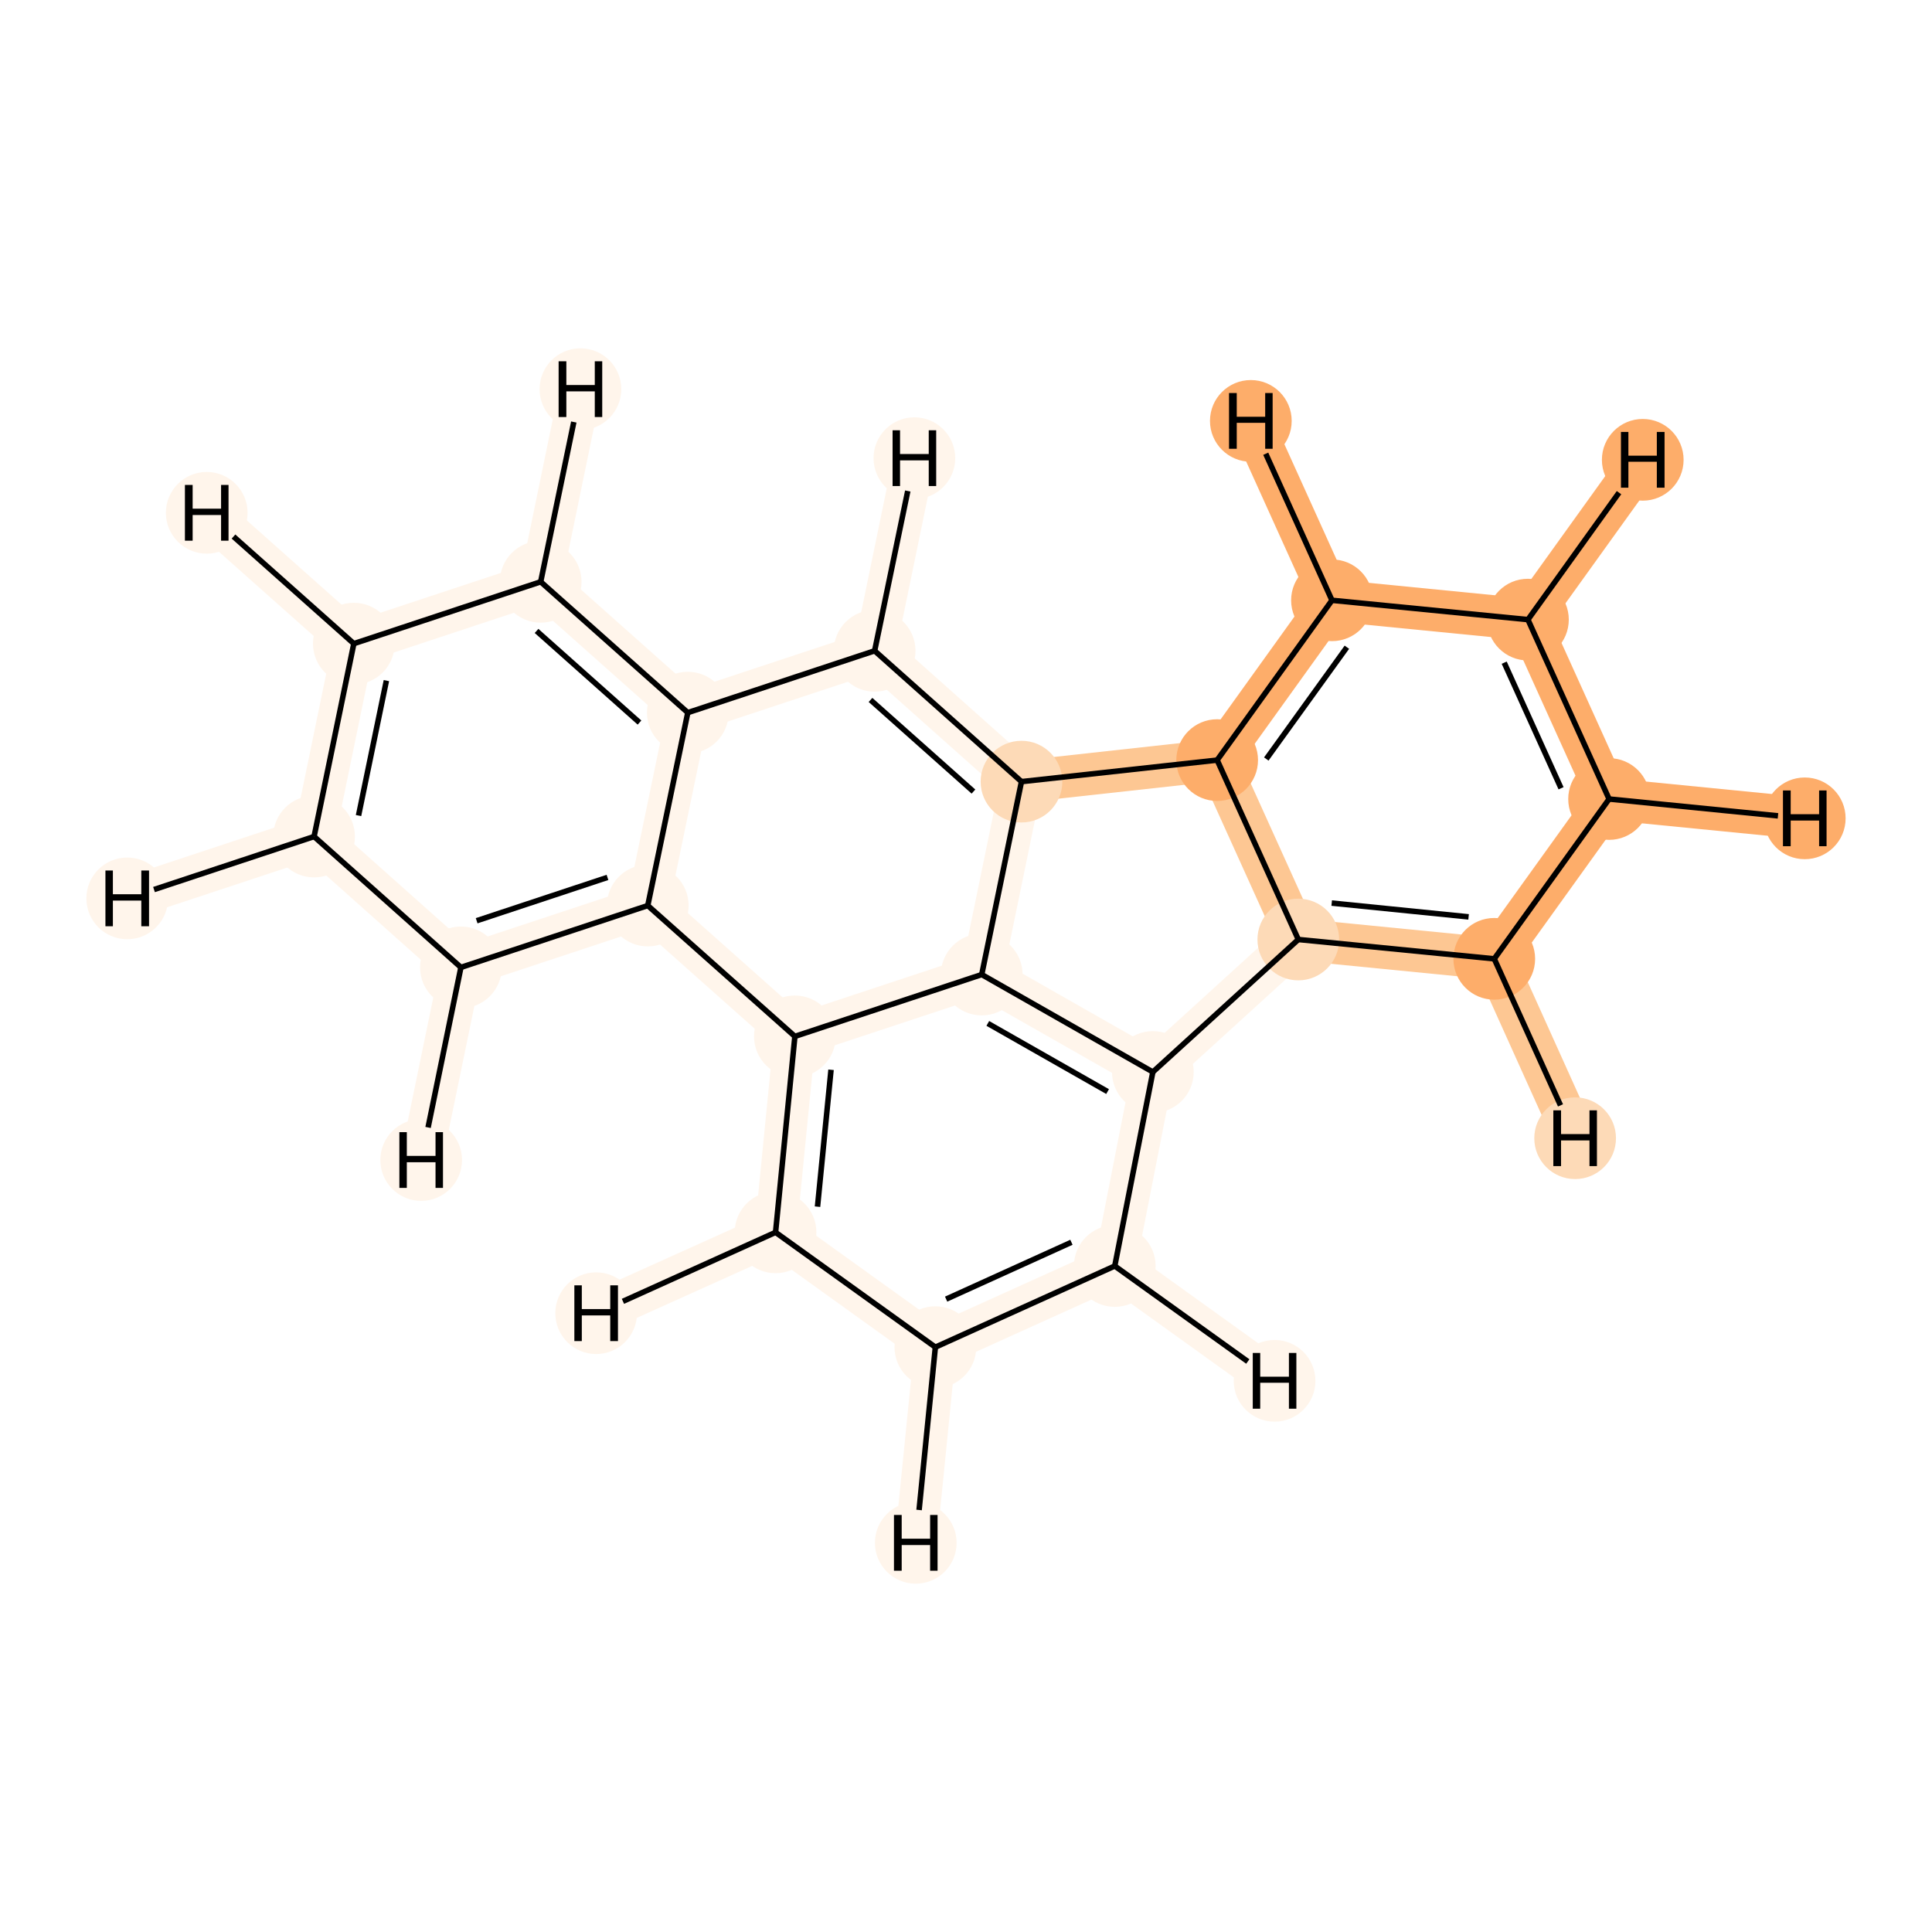 <?xml version='1.0' encoding='iso-8859-1'?>
<svg version='1.1' baseProfile='full'
              xmlns='http://www.w3.org/2000/svg'
                      xmlns:rdkit='http://www.rdkit.org/xml'
                      xmlns:xlink='http://www.w3.org/1999/xlink'
                  xml:space='preserve'
width='700px' height='700px' viewBox='0 0 700 700'>
<!-- END OF HEADER -->
<rect style='opacity:1.0;fill:#FFFFFF;stroke:none' width='700.0' height='700.0' x='0.0' y='0.0'> </rect>
<path d='M 553.6,224.5 L 583.0,289.5' style='fill:none;fill-rule:evenodd;stroke:#FDAD6A;stroke-width:15.2px;stroke-linecap:butt;stroke-linejoin:miter;stroke-opacity:1' />
<path d='M 553.6,224.5 L 482.6,217.5' style='fill:none;fill-rule:evenodd;stroke:#FDAD6A;stroke-width:15.2px;stroke-linecap:butt;stroke-linejoin:miter;stroke-opacity:1' />
<path d='M 553.6,224.5 L 595.2,166.6' style='fill:none;fill-rule:evenodd;stroke:#FDAD6A;stroke-width:15.2px;stroke-linecap:butt;stroke-linejoin:miter;stroke-opacity:1' />
<path d='M 583.0,289.5 L 541.4,347.4' style='fill:none;fill-rule:evenodd;stroke:#FDAD6A;stroke-width:15.2px;stroke-linecap:butt;stroke-linejoin:miter;stroke-opacity:1' />
<path d='M 583.0,289.5 L 653.9,296.5' style='fill:none;fill-rule:evenodd;stroke:#FDAD6A;stroke-width:15.2px;stroke-linecap:butt;stroke-linejoin:miter;stroke-opacity:1' />
<path d='M 541.4,347.4 L 470.4,340.4' style='fill:none;fill-rule:evenodd;stroke:#FDC793;stroke-width:15.2px;stroke-linecap:butt;stroke-linejoin:miter;stroke-opacity:1' />
<path d='M 541.4,347.4 L 570.7,412.4' style='fill:none;fill-rule:evenodd;stroke:#FDC793;stroke-width:15.2px;stroke-linecap:butt;stroke-linejoin:miter;stroke-opacity:1' />
<path d='M 470.4,340.4 L 441.0,275.4' style='fill:none;fill-rule:evenodd;stroke:#FDC793;stroke-width:15.2px;stroke-linecap:butt;stroke-linejoin:miter;stroke-opacity:1' />
<path d='M 470.4,340.4 L 417.7,388.4' style='fill:none;fill-rule:evenodd;stroke:#FFF5EB;stroke-width:15.2px;stroke-linecap:butt;stroke-linejoin:miter;stroke-opacity:1' />
<path d='M 441.0,275.4 L 482.6,217.5' style='fill:none;fill-rule:evenodd;stroke:#FDAD6A;stroke-width:15.2px;stroke-linecap:butt;stroke-linejoin:miter;stroke-opacity:1' />
<path d='M 441.0,275.4 L 370.1,283.2' style='fill:none;fill-rule:evenodd;stroke:#FDC793;stroke-width:15.2px;stroke-linecap:butt;stroke-linejoin:miter;stroke-opacity:1' />
<path d='M 482.6,217.5 L 453.2,152.5' style='fill:none;fill-rule:evenodd;stroke:#FDAD6A;stroke-width:15.2px;stroke-linecap:butt;stroke-linejoin:miter;stroke-opacity:1' />
<path d='M 370.1,283.2 L 316.9,235.8' style='fill:none;fill-rule:evenodd;stroke:#FFF5EB;stroke-width:15.2px;stroke-linecap:butt;stroke-linejoin:miter;stroke-opacity:1' />
<path d='M 370.1,283.2 L 355.7,353.1' style='fill:none;fill-rule:evenodd;stroke:#FFF5EB;stroke-width:15.2px;stroke-linecap:butt;stroke-linejoin:miter;stroke-opacity:1' />
<path d='M 316.9,235.8 L 249.2,258.2' style='fill:none;fill-rule:evenodd;stroke:#FFF5EB;stroke-width:15.2px;stroke-linecap:butt;stroke-linejoin:miter;stroke-opacity:1' />
<path d='M 316.9,235.8 L 331.3,166.0' style='fill:none;fill-rule:evenodd;stroke:#FFF5EB;stroke-width:15.2px;stroke-linecap:butt;stroke-linejoin:miter;stroke-opacity:1' />
<path d='M 249.2,258.2 L 195.9,210.8' style='fill:none;fill-rule:evenodd;stroke:#FFF5EB;stroke-width:15.2px;stroke-linecap:butt;stroke-linejoin:miter;stroke-opacity:1' />
<path d='M 249.2,258.2 L 234.7,328.1' style='fill:none;fill-rule:evenodd;stroke:#FFF5EB;stroke-width:15.2px;stroke-linecap:butt;stroke-linejoin:miter;stroke-opacity:1' />
<path d='M 195.9,210.8 L 128.2,233.2' style='fill:none;fill-rule:evenodd;stroke:#FFF5EB;stroke-width:15.2px;stroke-linecap:butt;stroke-linejoin:miter;stroke-opacity:1' />
<path d='M 195.9,210.8 L 210.3,141.0' style='fill:none;fill-rule:evenodd;stroke:#FFF5EB;stroke-width:15.2px;stroke-linecap:butt;stroke-linejoin:miter;stroke-opacity:1' />
<path d='M 128.2,233.2 L 113.8,303.1' style='fill:none;fill-rule:evenodd;stroke:#FFF5EB;stroke-width:15.2px;stroke-linecap:butt;stroke-linejoin:miter;stroke-opacity:1' />
<path d='M 128.2,233.2 L 74.9,185.8' style='fill:none;fill-rule:evenodd;stroke:#FFF5EB;stroke-width:15.2px;stroke-linecap:butt;stroke-linejoin:miter;stroke-opacity:1' />
<path d='M 113.8,303.1 L 167.0,350.5' style='fill:none;fill-rule:evenodd;stroke:#FFF5EB;stroke-width:15.2px;stroke-linecap:butt;stroke-linejoin:miter;stroke-opacity:1' />
<path d='M 113.8,303.1 L 46.1,325.5' style='fill:none;fill-rule:evenodd;stroke:#FFF5EB;stroke-width:15.2px;stroke-linecap:butt;stroke-linejoin:miter;stroke-opacity:1' />
<path d='M 167.0,350.5 L 234.7,328.1' style='fill:none;fill-rule:evenodd;stroke:#FFF5EB;stroke-width:15.2px;stroke-linecap:butt;stroke-linejoin:miter;stroke-opacity:1' />
<path d='M 167.0,350.5 L 152.6,420.3' style='fill:none;fill-rule:evenodd;stroke:#FFF5EB;stroke-width:15.2px;stroke-linecap:butt;stroke-linejoin:miter;stroke-opacity:1' />
<path d='M 234.7,328.1 L 288.0,375.5' style='fill:none;fill-rule:evenodd;stroke:#FFF5EB;stroke-width:15.2px;stroke-linecap:butt;stroke-linejoin:miter;stroke-opacity:1' />
<path d='M 288.0,375.5 L 355.7,353.1' style='fill:none;fill-rule:evenodd;stroke:#FFF5EB;stroke-width:15.2px;stroke-linecap:butt;stroke-linejoin:miter;stroke-opacity:1' />
<path d='M 288.0,375.5 L 281.0,446.5' style='fill:none;fill-rule:evenodd;stroke:#FFF5EB;stroke-width:15.2px;stroke-linecap:butt;stroke-linejoin:miter;stroke-opacity:1' />
<path d='M 355.7,353.1 L 417.7,388.4' style='fill:none;fill-rule:evenodd;stroke:#FFF5EB;stroke-width:15.2px;stroke-linecap:butt;stroke-linejoin:miter;stroke-opacity:1' />
<path d='M 417.7,388.4 L 403.9,458.7' style='fill:none;fill-rule:evenodd;stroke:#FFF5EB;stroke-width:15.2px;stroke-linecap:butt;stroke-linejoin:miter;stroke-opacity:1' />
<path d='M 403.9,458.7 L 338.9,488.1' style='fill:none;fill-rule:evenodd;stroke:#FFF5EB;stroke-width:15.2px;stroke-linecap:butt;stroke-linejoin:miter;stroke-opacity:1' />
<path d='M 403.9,458.7 L 461.8,500.3' style='fill:none;fill-rule:evenodd;stroke:#FFF5EB;stroke-width:15.2px;stroke-linecap:butt;stroke-linejoin:miter;stroke-opacity:1' />
<path d='M 338.9,488.1 L 281.0,446.5' style='fill:none;fill-rule:evenodd;stroke:#FFF5EB;stroke-width:15.2px;stroke-linecap:butt;stroke-linejoin:miter;stroke-opacity:1' />
<path d='M 338.9,488.1 L 331.8,559.0' style='fill:none;fill-rule:evenodd;stroke:#FFF5EB;stroke-width:15.2px;stroke-linecap:butt;stroke-linejoin:miter;stroke-opacity:1' />
<path d='M 281.0,446.5 L 216.0,475.8' style='fill:none;fill-rule:evenodd;stroke:#FFF5EB;stroke-width:15.2px;stroke-linecap:butt;stroke-linejoin:miter;stroke-opacity:1' />
<ellipse cx='553.6' cy='224.5' rx='14.3' ry='14.3'  style='fill:#FDAD6A;fill-rule:evenodd;stroke:#FDAD6A;stroke-width:1.0px;stroke-linecap:butt;stroke-linejoin:miter;stroke-opacity:1' />
<ellipse cx='583.0' cy='289.5' rx='14.3' ry='14.3'  style='fill:#FDAD6A;fill-rule:evenodd;stroke:#FDAD6A;stroke-width:1.0px;stroke-linecap:butt;stroke-linejoin:miter;stroke-opacity:1' />
<ellipse cx='541.4' cy='347.4' rx='14.3' ry='14.3'  style='fill:#FDAD6A;fill-rule:evenodd;stroke:#FDAD6A;stroke-width:1.0px;stroke-linecap:butt;stroke-linejoin:miter;stroke-opacity:1' />
<ellipse cx='470.4' cy='340.4' rx='14.3' ry='14.3'  style='fill:#FDDAB7;fill-rule:evenodd;stroke:#FDDAB7;stroke-width:1.0px;stroke-linecap:butt;stroke-linejoin:miter;stroke-opacity:1' />
<ellipse cx='441.0' cy='275.4' rx='14.3' ry='14.3'  style='fill:#FDAD6A;fill-rule:evenodd;stroke:#FDAD6A;stroke-width:1.0px;stroke-linecap:butt;stroke-linejoin:miter;stroke-opacity:1' />
<ellipse cx='482.6' cy='217.5' rx='14.3' ry='14.3'  style='fill:#FDAD6A;fill-rule:evenodd;stroke:#FDAD6A;stroke-width:1.0px;stroke-linecap:butt;stroke-linejoin:miter;stroke-opacity:1' />
<ellipse cx='370.1' cy='283.2' rx='14.3' ry='14.3'  style='fill:#FDDAB7;fill-rule:evenodd;stroke:#FDDAB7;stroke-width:1.0px;stroke-linecap:butt;stroke-linejoin:miter;stroke-opacity:1' />
<ellipse cx='316.9' cy='235.8' rx='14.3' ry='14.3'  style='fill:#FFF5EB;fill-rule:evenodd;stroke:#FFF5EB;stroke-width:1.0px;stroke-linecap:butt;stroke-linejoin:miter;stroke-opacity:1' />
<ellipse cx='249.2' cy='258.2' rx='14.3' ry='14.3'  style='fill:#FFF5EB;fill-rule:evenodd;stroke:#FFF5EB;stroke-width:1.0px;stroke-linecap:butt;stroke-linejoin:miter;stroke-opacity:1' />
<ellipse cx='195.9' cy='210.8' rx='14.3' ry='14.3'  style='fill:#FFF5EB;fill-rule:evenodd;stroke:#FFF5EB;stroke-width:1.0px;stroke-linecap:butt;stroke-linejoin:miter;stroke-opacity:1' />
<ellipse cx='128.2' cy='233.2' rx='14.3' ry='14.3'  style='fill:#FFF5EB;fill-rule:evenodd;stroke:#FFF5EB;stroke-width:1.0px;stroke-linecap:butt;stroke-linejoin:miter;stroke-opacity:1' />
<ellipse cx='113.8' cy='303.1' rx='14.3' ry='14.3'  style='fill:#FFF5EB;fill-rule:evenodd;stroke:#FFF5EB;stroke-width:1.0px;stroke-linecap:butt;stroke-linejoin:miter;stroke-opacity:1' />
<ellipse cx='167.0' cy='350.5' rx='14.3' ry='14.3'  style='fill:#FFF5EB;fill-rule:evenodd;stroke:#FFF5EB;stroke-width:1.0px;stroke-linecap:butt;stroke-linejoin:miter;stroke-opacity:1' />
<ellipse cx='234.7' cy='328.1' rx='14.3' ry='14.3'  style='fill:#FFF5EB;fill-rule:evenodd;stroke:#FFF5EB;stroke-width:1.0px;stroke-linecap:butt;stroke-linejoin:miter;stroke-opacity:1' />
<ellipse cx='288.0' cy='375.5' rx='14.3' ry='14.3'  style='fill:#FFF5EB;fill-rule:evenodd;stroke:#FFF5EB;stroke-width:1.0px;stroke-linecap:butt;stroke-linejoin:miter;stroke-opacity:1' />
<ellipse cx='355.7' cy='353.1' rx='14.3' ry='14.3'  style='fill:#FFF5EB;fill-rule:evenodd;stroke:#FFF5EB;stroke-width:1.0px;stroke-linecap:butt;stroke-linejoin:miter;stroke-opacity:1' />
<ellipse cx='417.7' cy='388.4' rx='14.3' ry='14.3'  style='fill:#FFF5EB;fill-rule:evenodd;stroke:#FFF5EB;stroke-width:1.0px;stroke-linecap:butt;stroke-linejoin:miter;stroke-opacity:1' />
<ellipse cx='403.9' cy='458.7' rx='14.3' ry='14.3'  style='fill:#FFF5EB;fill-rule:evenodd;stroke:#FFF5EB;stroke-width:1.0px;stroke-linecap:butt;stroke-linejoin:miter;stroke-opacity:1' />
<ellipse cx='338.9' cy='488.1' rx='14.3' ry='14.3'  style='fill:#FFF5EB;fill-rule:evenodd;stroke:#FFF5EB;stroke-width:1.0px;stroke-linecap:butt;stroke-linejoin:miter;stroke-opacity:1' />
<ellipse cx='281.0' cy='446.5' rx='14.3' ry='14.3'  style='fill:#FFF5EB;fill-rule:evenodd;stroke:#FFF5EB;stroke-width:1.0px;stroke-linecap:butt;stroke-linejoin:miter;stroke-opacity:1' />
<ellipse cx='595.2' cy='166.6' rx='14.3' ry='14.3'  style='fill:#FDAD6A;fill-rule:evenodd;stroke:#FDAD6A;stroke-width:1.0px;stroke-linecap:butt;stroke-linejoin:miter;stroke-opacity:1' />
<ellipse cx='653.9' cy='296.5' rx='14.3' ry='14.3'  style='fill:#FDAD6A;fill-rule:evenodd;stroke:#FDAD6A;stroke-width:1.0px;stroke-linecap:butt;stroke-linejoin:miter;stroke-opacity:1' />
<ellipse cx='570.7' cy='412.4' rx='14.3' ry='14.3'  style='fill:#FDDAB7;fill-rule:evenodd;stroke:#FDDAB7;stroke-width:1.0px;stroke-linecap:butt;stroke-linejoin:miter;stroke-opacity:1' />
<ellipse cx='453.2' cy='152.5' rx='14.3' ry='14.3'  style='fill:#FDAD6A;fill-rule:evenodd;stroke:#FDAD6A;stroke-width:1.0px;stroke-linecap:butt;stroke-linejoin:miter;stroke-opacity:1' />
<ellipse cx='331.3' cy='166.0' rx='14.3' ry='14.3'  style='fill:#FFF5EB;fill-rule:evenodd;stroke:#FFF5EB;stroke-width:1.0px;stroke-linecap:butt;stroke-linejoin:miter;stroke-opacity:1' />
<ellipse cx='210.3' cy='141.0' rx='14.3' ry='14.3'  style='fill:#FFF5EB;fill-rule:evenodd;stroke:#FFF5EB;stroke-width:1.0px;stroke-linecap:butt;stroke-linejoin:miter;stroke-opacity:1' />
<ellipse cx='74.9' cy='185.8' rx='14.3' ry='14.3'  style='fill:#FFF5EB;fill-rule:evenodd;stroke:#FFF5EB;stroke-width:1.0px;stroke-linecap:butt;stroke-linejoin:miter;stroke-opacity:1' />
<ellipse cx='46.1' cy='325.5' rx='14.3' ry='14.3'  style='fill:#FFF5EB;fill-rule:evenodd;stroke:#FFF5EB;stroke-width:1.0px;stroke-linecap:butt;stroke-linejoin:miter;stroke-opacity:1' />
<ellipse cx='152.6' cy='420.3' rx='14.3' ry='14.3'  style='fill:#FFF5EB;fill-rule:evenodd;stroke:#FFF5EB;stroke-width:1.0px;stroke-linecap:butt;stroke-linejoin:miter;stroke-opacity:1' />
<ellipse cx='461.8' cy='500.3' rx='14.3' ry='14.3'  style='fill:#FFF5EB;fill-rule:evenodd;stroke:#FFF5EB;stroke-width:1.0px;stroke-linecap:butt;stroke-linejoin:miter;stroke-opacity:1' />
<ellipse cx='331.8' cy='559.0' rx='14.3' ry='14.3'  style='fill:#FFF5EB;fill-rule:evenodd;stroke:#FFF5EB;stroke-width:1.0px;stroke-linecap:butt;stroke-linejoin:miter;stroke-opacity:1' />
<ellipse cx='216.0' cy='475.8' rx='14.3' ry='14.3'  style='fill:#FFF5EB;fill-rule:evenodd;stroke:#FFF5EB;stroke-width:1.0px;stroke-linecap:butt;stroke-linejoin:miter;stroke-opacity:1' />
<path class='bond-0 atom-0 atom-1' d='M 553.6,224.5 L 583.0,289.5' style='fill:none;fill-rule:evenodd;stroke:#000000;stroke-width:2.0px;stroke-linecap:butt;stroke-linejoin:miter;stroke-opacity:1' />
<path class='bond-0 atom-0 atom-1' d='M 545.0,240.1 L 565.6,285.6' style='fill:none;fill-rule:evenodd;stroke:#000000;stroke-width:2.0px;stroke-linecap:butt;stroke-linejoin:miter;stroke-opacity:1' />
<path class='bond-19 atom-5 atom-0' d='M 482.6,217.5 L 553.6,224.5' style='fill:none;fill-rule:evenodd;stroke:#000000;stroke-width:2.0px;stroke-linecap:butt;stroke-linejoin:miter;stroke-opacity:1' />
<path class='bond-24 atom-0 atom-20' d='M 553.6,224.5 L 586.6,178.5' style='fill:none;fill-rule:evenodd;stroke:#000000;stroke-width:2.0px;stroke-linecap:butt;stroke-linejoin:miter;stroke-opacity:1' />
<path class='bond-1 atom-1 atom-2' d='M 583.0,289.5 L 541.4,347.4' style='fill:none;fill-rule:evenodd;stroke:#000000;stroke-width:2.0px;stroke-linecap:butt;stroke-linejoin:miter;stroke-opacity:1' />
<path class='bond-25 atom-1 atom-21' d='M 583.0,289.5 L 644.2,295.6' style='fill:none;fill-rule:evenodd;stroke:#000000;stroke-width:2.0px;stroke-linecap:butt;stroke-linejoin:miter;stroke-opacity:1' />
<path class='bond-2 atom-2 atom-3' d='M 541.4,347.4 L 470.4,340.4' style='fill:none;fill-rule:evenodd;stroke:#000000;stroke-width:2.0px;stroke-linecap:butt;stroke-linejoin:miter;stroke-opacity:1' />
<path class='bond-2 atom-2 atom-3' d='M 532.1,332.2 L 482.5,327.2' style='fill:none;fill-rule:evenodd;stroke:#000000;stroke-width:2.0px;stroke-linecap:butt;stroke-linejoin:miter;stroke-opacity:1' />
<path class='bond-26 atom-2 atom-22' d='M 541.4,347.4 L 565.4,400.5' style='fill:none;fill-rule:evenodd;stroke:#000000;stroke-width:2.0px;stroke-linecap:butt;stroke-linejoin:miter;stroke-opacity:1' />
<path class='bond-3 atom-3 atom-4' d='M 470.4,340.4 L 441.0,275.4' style='fill:none;fill-rule:evenodd;stroke:#000000;stroke-width:2.0px;stroke-linecap:butt;stroke-linejoin:miter;stroke-opacity:1' />
<path class='bond-21 atom-16 atom-3' d='M 417.7,388.4 L 470.4,340.4' style='fill:none;fill-rule:evenodd;stroke:#000000;stroke-width:2.0px;stroke-linecap:butt;stroke-linejoin:miter;stroke-opacity:1' />
<path class='bond-4 atom-4 atom-5' d='M 441.0,275.4 L 482.6,217.5' style='fill:none;fill-rule:evenodd;stroke:#000000;stroke-width:2.0px;stroke-linecap:butt;stroke-linejoin:miter;stroke-opacity:1' />
<path class='bond-4 atom-4 atom-5' d='M 458.8,275.0 L 488.0,234.5' style='fill:none;fill-rule:evenodd;stroke:#000000;stroke-width:2.0px;stroke-linecap:butt;stroke-linejoin:miter;stroke-opacity:1' />
<path class='bond-5 atom-4 atom-6' d='M 441.0,275.4 L 370.1,283.2' style='fill:none;fill-rule:evenodd;stroke:#000000;stroke-width:2.0px;stroke-linecap:butt;stroke-linejoin:miter;stroke-opacity:1' />
<path class='bond-27 atom-5 atom-23' d='M 482.6,217.5 L 458.6,164.4' style='fill:none;fill-rule:evenodd;stroke:#000000;stroke-width:2.0px;stroke-linecap:butt;stroke-linejoin:miter;stroke-opacity:1' />
<path class='bond-6 atom-6 atom-7' d='M 370.1,283.2 L 316.9,235.8' style='fill:none;fill-rule:evenodd;stroke:#000000;stroke-width:2.0px;stroke-linecap:butt;stroke-linejoin:miter;stroke-opacity:1' />
<path class='bond-6 atom-6 atom-7' d='M 352.7,286.8 L 315.4,253.6' style='fill:none;fill-rule:evenodd;stroke:#000000;stroke-width:2.0px;stroke-linecap:butt;stroke-linejoin:miter;stroke-opacity:1' />
<path class='bond-20 atom-15 atom-6' d='M 355.7,353.1 L 370.1,283.2' style='fill:none;fill-rule:evenodd;stroke:#000000;stroke-width:2.0px;stroke-linecap:butt;stroke-linejoin:miter;stroke-opacity:1' />
<path class='bond-7 atom-7 atom-8' d='M 316.9,235.8 L 249.2,258.2' style='fill:none;fill-rule:evenodd;stroke:#000000;stroke-width:2.0px;stroke-linecap:butt;stroke-linejoin:miter;stroke-opacity:1' />
<path class='bond-28 atom-7 atom-24' d='M 316.9,235.8 L 328.9,177.9' style='fill:none;fill-rule:evenodd;stroke:#000000;stroke-width:2.0px;stroke-linecap:butt;stroke-linejoin:miter;stroke-opacity:1' />
<path class='bond-8 atom-8 atom-9' d='M 249.2,258.2 L 195.9,210.8' style='fill:none;fill-rule:evenodd;stroke:#000000;stroke-width:2.0px;stroke-linecap:butt;stroke-linejoin:miter;stroke-opacity:1' />
<path class='bond-8 atom-8 atom-9' d='M 231.7,261.8 L 194.4,228.6' style='fill:none;fill-rule:evenodd;stroke:#000000;stroke-width:2.0px;stroke-linecap:butt;stroke-linejoin:miter;stroke-opacity:1' />
<path class='bond-22 atom-13 atom-8' d='M 234.7,328.1 L 249.2,258.2' style='fill:none;fill-rule:evenodd;stroke:#000000;stroke-width:2.0px;stroke-linecap:butt;stroke-linejoin:miter;stroke-opacity:1' />
<path class='bond-9 atom-9 atom-10' d='M 195.9,210.8 L 128.2,233.2' style='fill:none;fill-rule:evenodd;stroke:#000000;stroke-width:2.0px;stroke-linecap:butt;stroke-linejoin:miter;stroke-opacity:1' />
<path class='bond-29 atom-9 atom-25' d='M 195.9,210.8 L 207.9,152.9' style='fill:none;fill-rule:evenodd;stroke:#000000;stroke-width:2.0px;stroke-linecap:butt;stroke-linejoin:miter;stroke-opacity:1' />
<path class='bond-10 atom-10 atom-11' d='M 128.2,233.2 L 113.8,303.1' style='fill:none;fill-rule:evenodd;stroke:#000000;stroke-width:2.0px;stroke-linecap:butt;stroke-linejoin:miter;stroke-opacity:1' />
<path class='bond-10 atom-10 atom-11' d='M 140.0,246.6 L 129.9,295.5' style='fill:none;fill-rule:evenodd;stroke:#000000;stroke-width:2.0px;stroke-linecap:butt;stroke-linejoin:miter;stroke-opacity:1' />
<path class='bond-30 atom-10 atom-26' d='M 128.2,233.2 L 84.6,194.4' style='fill:none;fill-rule:evenodd;stroke:#000000;stroke-width:2.0px;stroke-linecap:butt;stroke-linejoin:miter;stroke-opacity:1' />
<path class='bond-11 atom-11 atom-12' d='M 113.8,303.1 L 167.0,350.5' style='fill:none;fill-rule:evenodd;stroke:#000000;stroke-width:2.0px;stroke-linecap:butt;stroke-linejoin:miter;stroke-opacity:1' />
<path class='bond-31 atom-11 atom-27' d='M 113.8,303.1 L 55.8,322.3' style='fill:none;fill-rule:evenodd;stroke:#000000;stroke-width:2.0px;stroke-linecap:butt;stroke-linejoin:miter;stroke-opacity:1' />
<path class='bond-12 atom-12 atom-13' d='M 167.0,350.5 L 234.7,328.1' style='fill:none;fill-rule:evenodd;stroke:#000000;stroke-width:2.0px;stroke-linecap:butt;stroke-linejoin:miter;stroke-opacity:1' />
<path class='bond-12 atom-12 atom-13' d='M 172.7,333.6 L 220.1,317.9' style='fill:none;fill-rule:evenodd;stroke:#000000;stroke-width:2.0px;stroke-linecap:butt;stroke-linejoin:miter;stroke-opacity:1' />
<path class='bond-32 atom-12 atom-28' d='M 167.0,350.5 L 155.1,408.5' style='fill:none;fill-rule:evenodd;stroke:#000000;stroke-width:2.0px;stroke-linecap:butt;stroke-linejoin:miter;stroke-opacity:1' />
<path class='bond-13 atom-13 atom-14' d='M 234.7,328.1 L 288.0,375.5' style='fill:none;fill-rule:evenodd;stroke:#000000;stroke-width:2.0px;stroke-linecap:butt;stroke-linejoin:miter;stroke-opacity:1' />
<path class='bond-14 atom-14 atom-15' d='M 288.0,375.5 L 355.7,353.1' style='fill:none;fill-rule:evenodd;stroke:#000000;stroke-width:2.0px;stroke-linecap:butt;stroke-linejoin:miter;stroke-opacity:1' />
<path class='bond-23 atom-19 atom-14' d='M 281.0,446.5 L 288.0,375.5' style='fill:none;fill-rule:evenodd;stroke:#000000;stroke-width:2.0px;stroke-linecap:butt;stroke-linejoin:miter;stroke-opacity:1' />
<path class='bond-23 atom-19 atom-14' d='M 296.2,437.2 L 301.1,387.6' style='fill:none;fill-rule:evenodd;stroke:#000000;stroke-width:2.0px;stroke-linecap:butt;stroke-linejoin:miter;stroke-opacity:1' />
<path class='bond-15 atom-15 atom-16' d='M 355.7,353.1 L 417.7,388.4' style='fill:none;fill-rule:evenodd;stroke:#000000;stroke-width:2.0px;stroke-linecap:butt;stroke-linejoin:miter;stroke-opacity:1' />
<path class='bond-15 atom-15 atom-16' d='M 357.9,370.8 L 401.3,395.5' style='fill:none;fill-rule:evenodd;stroke:#000000;stroke-width:2.0px;stroke-linecap:butt;stroke-linejoin:miter;stroke-opacity:1' />
<path class='bond-16 atom-16 atom-17' d='M 417.7,388.4 L 403.9,458.7' style='fill:none;fill-rule:evenodd;stroke:#000000;stroke-width:2.0px;stroke-linecap:butt;stroke-linejoin:miter;stroke-opacity:1' />
<path class='bond-17 atom-17 atom-18' d='M 403.9,458.7 L 338.9,488.1' style='fill:none;fill-rule:evenodd;stroke:#000000;stroke-width:2.0px;stroke-linecap:butt;stroke-linejoin:miter;stroke-opacity:1' />
<path class='bond-17 atom-17 atom-18' d='M 388.2,450.1 L 342.8,470.7' style='fill:none;fill-rule:evenodd;stroke:#000000;stroke-width:2.0px;stroke-linecap:butt;stroke-linejoin:miter;stroke-opacity:1' />
<path class='bond-33 atom-17 atom-29' d='M 403.9,458.7 L 452.1,493.3' style='fill:none;fill-rule:evenodd;stroke:#000000;stroke-width:2.0px;stroke-linecap:butt;stroke-linejoin:miter;stroke-opacity:1' />
<path class='bond-18 atom-18 atom-19' d='M 338.9,488.1 L 281.0,446.5' style='fill:none;fill-rule:evenodd;stroke:#000000;stroke-width:2.0px;stroke-linecap:butt;stroke-linejoin:miter;stroke-opacity:1' />
<path class='bond-34 atom-18 atom-30' d='M 338.9,488.1 L 333.0,547.1' style='fill:none;fill-rule:evenodd;stroke:#000000;stroke-width:2.0px;stroke-linecap:butt;stroke-linejoin:miter;stroke-opacity:1' />
<path class='bond-35 atom-19 atom-31' d='M 281.0,446.5 L 225.7,471.5' style='fill:none;fill-rule:evenodd;stroke:#000000;stroke-width:2.0px;stroke-linecap:butt;stroke-linejoin:miter;stroke-opacity:1' />
<path  class='atom-20' d='M 587.3 156.5
L 590.0 156.5
L 590.0 165.1
L 600.3 165.1
L 600.3 156.5
L 603.1 156.5
L 603.1 176.7
L 600.3 176.7
L 600.3 167.3
L 590.0 167.3
L 590.0 176.7
L 587.3 176.7
L 587.3 156.5
' fill='#000000'/>
<path  class='atom-21' d='M 646.0 286.4
L 648.8 286.4
L 648.8 295.0
L 659.1 295.0
L 659.1 286.4
L 661.8 286.4
L 661.8 306.6
L 659.1 306.6
L 659.1 297.3
L 648.8 297.3
L 648.8 306.6
L 646.0 306.6
L 646.0 286.4
' fill='#000000'/>
<path  class='atom-22' d='M 562.8 402.3
L 565.6 402.3
L 565.6 410.9
L 575.9 410.9
L 575.9 402.3
L 578.6 402.3
L 578.6 422.5
L 575.9 422.5
L 575.9 413.2
L 565.6 413.2
L 565.6 422.5
L 562.8 422.5
L 562.8 402.3
' fill='#000000'/>
<path  class='atom-23' d='M 445.3 142.4
L 448.1 142.4
L 448.1 151.0
L 458.4 151.0
L 458.4 142.4
L 461.1 142.4
L 461.1 162.6
L 458.4 162.6
L 458.4 153.2
L 448.1 153.2
L 448.1 162.6
L 445.3 162.6
L 445.3 142.4
' fill='#000000'/>
<path  class='atom-24' d='M 323.4 155.9
L 326.1 155.9
L 326.1 164.5
L 336.5 164.5
L 336.5 155.9
L 339.2 155.9
L 339.2 176.1
L 336.5 176.1
L 336.5 166.8
L 326.1 166.8
L 326.1 176.1
L 323.4 176.1
L 323.4 155.9
' fill='#000000'/>
<path  class='atom-25' d='M 202.4 130.9
L 205.2 130.9
L 205.2 139.5
L 215.5 139.5
L 215.5 130.9
L 218.2 130.9
L 218.2 151.1
L 215.5 151.1
L 215.5 141.8
L 205.2 141.8
L 205.2 151.1
L 202.4 151.1
L 202.4 130.9
' fill='#000000'/>
<path  class='atom-26' d='M 67.0 175.7
L 69.8 175.7
L 69.8 184.3
L 80.1 184.3
L 80.1 175.7
L 82.8 175.7
L 82.8 195.9
L 80.1 195.9
L 80.1 186.6
L 69.8 186.6
L 69.8 195.9
L 67.0 195.9
L 67.0 175.7
' fill='#000000'/>
<path  class='atom-27' d='M 38.2 315.4
L 40.9 315.4
L 40.9 324.0
L 51.2 324.0
L 51.2 315.4
L 54.0 315.4
L 54.0 335.6
L 51.2 335.6
L 51.2 326.3
L 40.9 326.3
L 40.9 335.6
L 38.2 335.6
L 38.2 315.4
' fill='#000000'/>
<path  class='atom-28' d='M 144.7 410.2
L 147.4 410.2
L 147.4 418.8
L 157.8 418.8
L 157.8 410.2
L 160.5 410.2
L 160.5 430.4
L 157.8 430.4
L 157.8 421.1
L 147.4 421.1
L 147.4 430.4
L 144.7 430.4
L 144.7 410.2
' fill='#000000'/>
<path  class='atom-29' d='M 453.9 490.2
L 456.6 490.2
L 456.6 498.8
L 467.0 498.8
L 467.0 490.2
L 469.7 490.2
L 469.7 510.4
L 467.0 510.4
L 467.0 501.0
L 456.6 501.0
L 456.6 510.4
L 453.9 510.4
L 453.9 490.2
' fill='#000000'/>
<path  class='atom-30' d='M 323.9 548.9
L 326.7 548.9
L 326.7 557.5
L 337.0 557.5
L 337.0 548.9
L 339.7 548.9
L 339.7 569.1
L 337.0 569.1
L 337.0 559.8
L 326.7 559.8
L 326.7 569.1
L 323.9 569.1
L 323.9 548.9
' fill='#000000'/>
<path  class='atom-31' d='M 208.1 465.7
L 210.8 465.7
L 210.8 474.3
L 221.1 474.3
L 221.1 465.7
L 223.9 465.7
L 223.9 485.9
L 221.1 485.9
L 221.1 476.6
L 210.8 476.6
L 210.8 485.9
L 208.1 485.9
L 208.1 465.7
' fill='#000000'/>
</svg>

